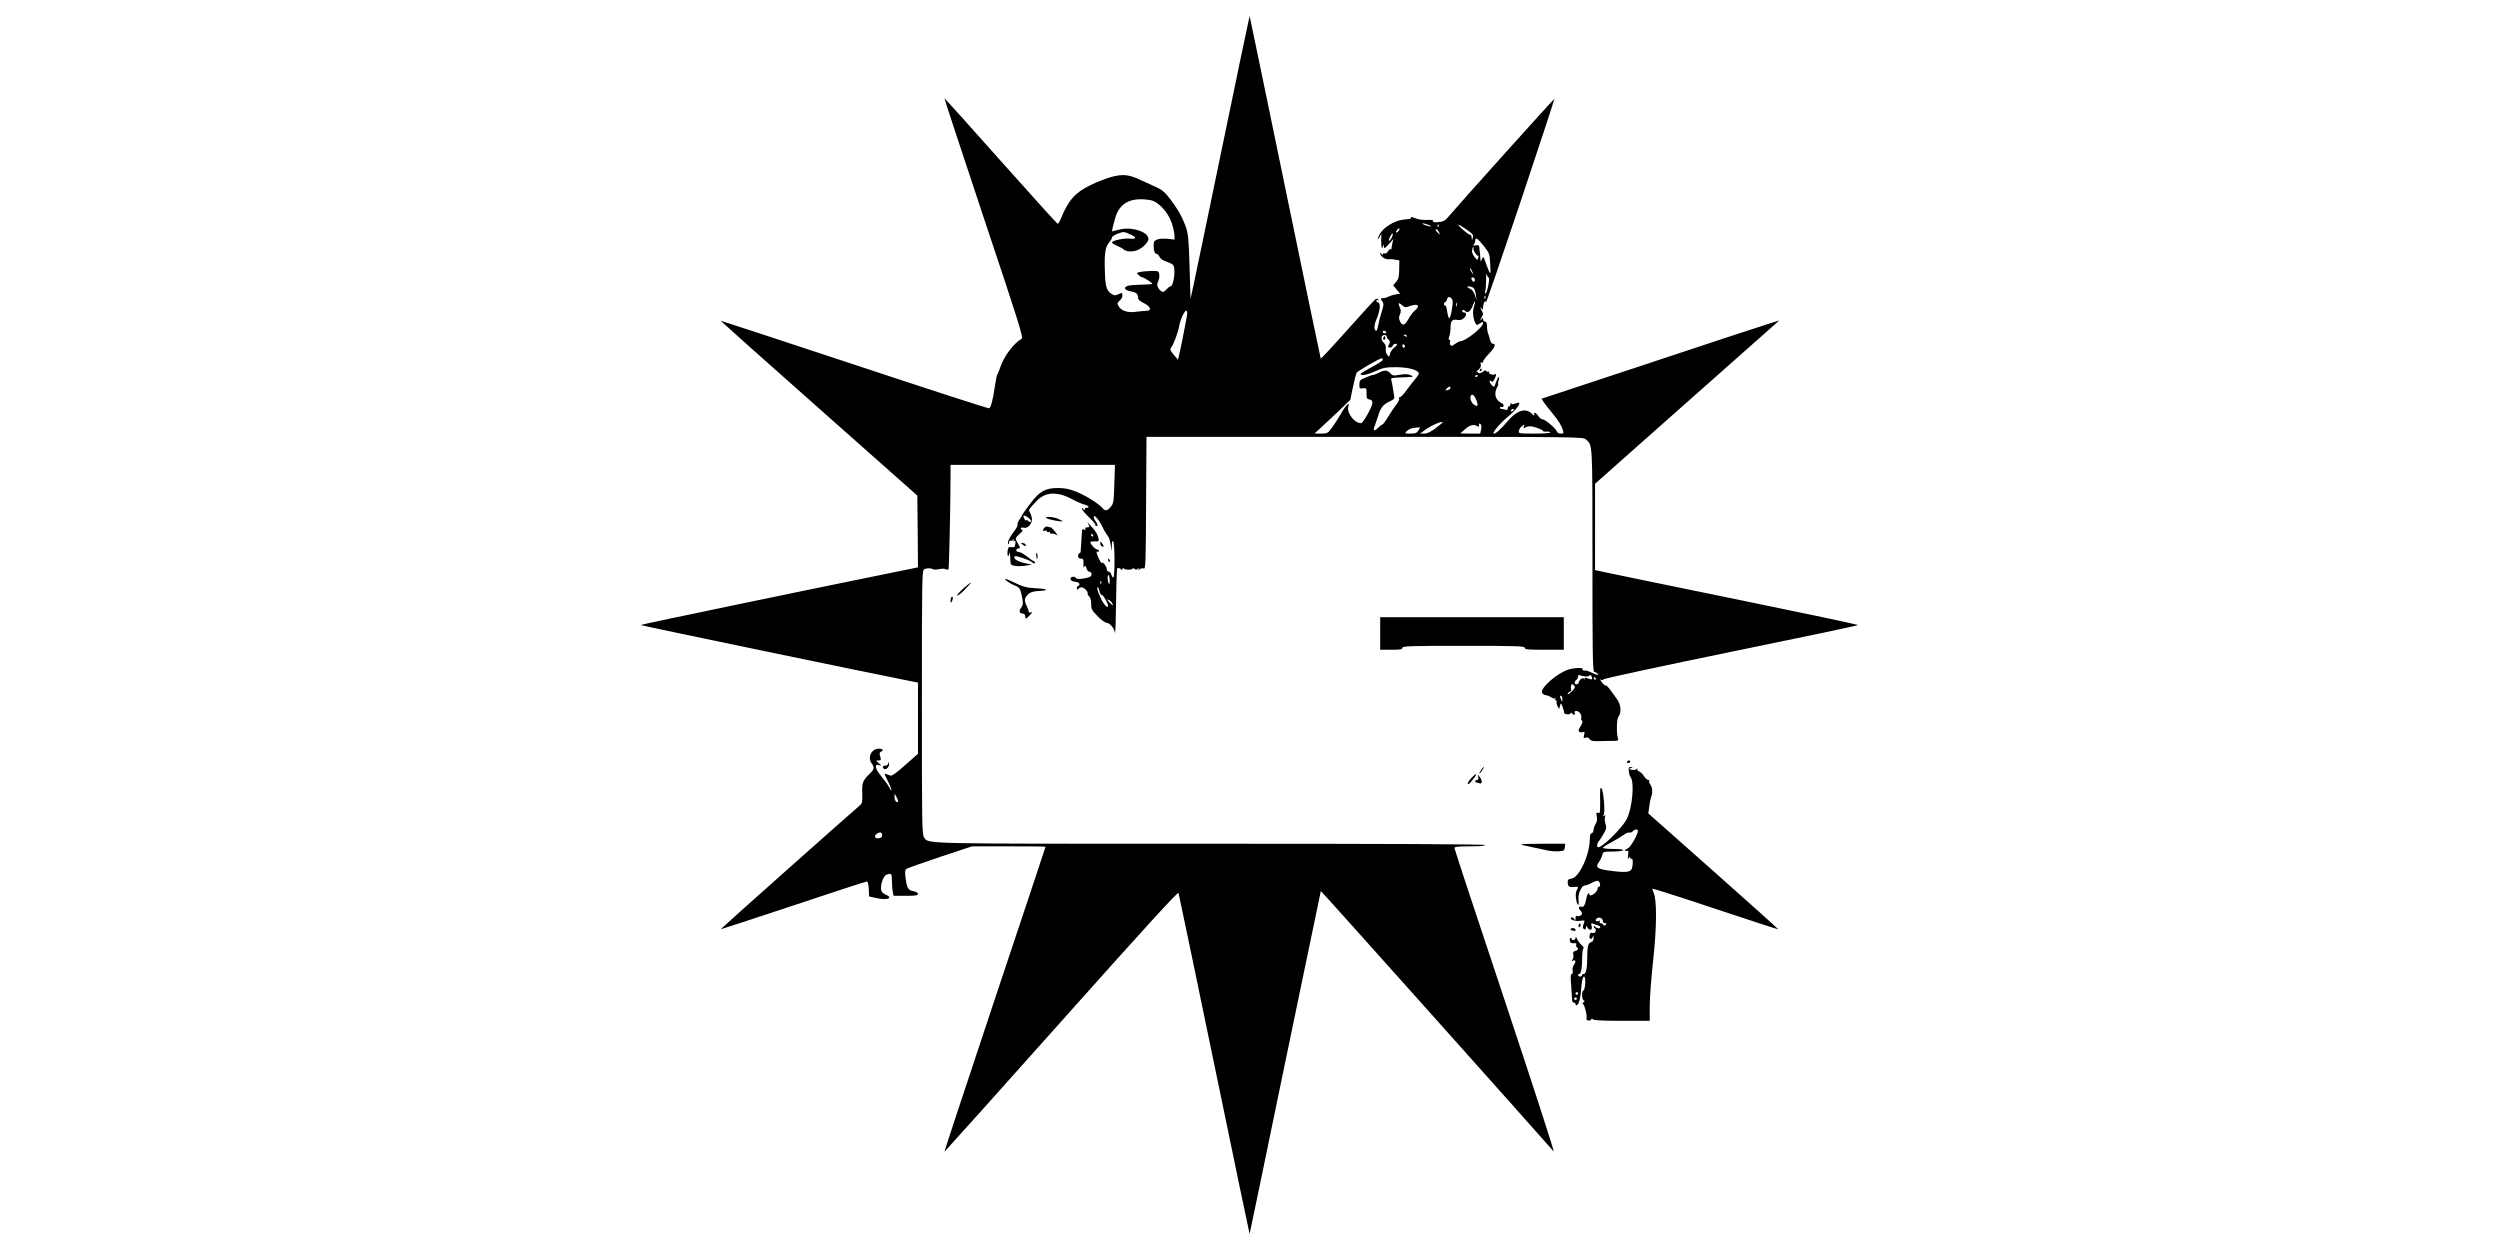 <?xml version="1.0" standalone="no"?>
<!DOCTYPE svg PUBLIC "-//W3C//DTD SVG 20010904//EN"
 "http://www.w3.org/TR/2001/REC-SVG-20010904/DTD/svg10.dtd">
<svg version="1.0" xmlns="http://www.w3.org/2000/svg"
 width="1920pt" height="960pt" viewBox="0 0 1920 960"
 preserveAspectRatio="xMidYMid meet">

<g transform="translate(0,960) scale(0.1,-0.1)"
fill="#000000" stroke="none">
<path d="M9387 8472 c-115 -554 -216 -1043 -226 -1087 l-18 -80 -7 244 c-6
200 -11 255 -26 300 -26 77 -62 142 -123 222 -43 56 -62 72 -112 94 -33 15
-82 37 -110 50 -93 45 -140 50 -230 26 -43 -12 -117 -41 -163 -64 -117 -58
-167 -115 -226 -259 -8 -21 -19 -38 -23 -37 -4 0 -201 218 -438 484 -236 266
-431 482 -432 481 -2 -1 135 -415 303 -921 274 -819 305 -919 290 -927 -62
-35 -138 -137 -166 -224 -7 -21 -16 -43 -20 -49 -5 -5 -13 -48 -20 -95 -14
-100 -30 -161 -44 -166 -6 -2 -472 149 -1036 336 -563 186 -1025 338 -1026
337 -1 -1 338 -304 754 -672 l757 -671 3 -276 2 -275 -47 -10 c-708 -143
-2083 -429 -2083 -433 0 -4 1747 -367 2108 -438 l22 -4 0 -274 0 -273 -97 -86
c-59 -53 -103 -85 -112 -82 -9 3 -24 8 -34 12 -18 7 -17 5 2 -34 26 -51 42
-91 36 -91 -2 0 -11 13 -19 28 -8 16 -35 52 -59 82 -48 57 -54 97 -13 84 19
-6 19 -5 -4 14 -25 21 -25 21 -3 22 19 0 21 3 13 31 -7 23 -6 31 6 36 24 9 15
23 -16 23 -58 0 -90 -67 -55 -114 21 -27 19 -43 -8 -70 -63 -63 -68 -75 -65
-157 2 -69 0 -79 -19 -95 -66 -55 -1071 -949 -1069 -951 1 -1 251 81 556 182
305 102 560 185 567 185 8 0 13 -21 15 -57 l3 -58 55 -12 c84 -20 135 0 71 27
-18 7 -31 21 -34 36 -7 37 17 106 39 115 39 16 44 11 44 -45 0 -29 3 -68 6
-85 l7 -31 93 0 c76 0 94 3 94 15 0 8 -14 17 -36 21 -40 7 -50 25 -60 107 -5
39 -3 56 7 64 8 5 124 47 259 92 l245 81 283 0 c155 0 282 -1 282 -3 0 -1
-175 -528 -390 -1171 -214 -644 -389 -1171 -387 -1172 1 -1 405 449 897 1001
652 731 897 999 901 987 3 -10 127 -603 275 -1319 148 -716 270 -1301 271
-1300 1 1 124 594 273 1317 150 723 273 1316 274 1317 2 3 1754 -1958 1788
-2000 10 -12 -158 504 -372 1148 -215 643 -390 1176 -390 1182 0 10 31 13 121
13 77 0 118 4 114 10 -4 7 -720 10 -2116 10 -2277 0 -2155 -3 -2193 51 -15 21
-16 116 -16 1036 0 954 1 1013 18 1021 18 10 51 10 68 0 5 -4 26 -3 46 1 20 5
43 4 52 -1 11 -6 18 -5 21 4 4 13 14 458 15 686 l0 112 631 0 632 0 -5 -148
c-4 -137 -6 -150 -28 -175 -28 -33 -41 -34 -66 -6 -31 34 -119 89 -194 121
-54 22 -87 29 -140 30 -101 1 -146 -24 -220 -123 -33 -44 -60 -82 -60 -85 0
-3 -9 -19 -21 -35 -11 -16 -18 -33 -14 -38 3 -6 -10 -30 -29 -55 -36 -47 -52
-83 -42 -93 3 -4 6 2 6 12 0 10 3 15 7 12 3 -4 13 -1 21 6 13 10 14 9 7 -2 -6
-10 -4 -12 4 -6 9 5 12 -1 9 -21 -3 -25 -7 -29 -29 -26 -24 3 -27 -1 -31 -32
-4 -39 8 -50 15 -13 2 12 5 -4 6 -35 1 -57 1 -57 36 -64 19 -3 56 -3 83 2 l47
7 -62 14 c-54 13 -85 35 -69 51 8 7 117 -30 132 -46 8 -8 18 -11 22 -7 4 4 2
10 -5 12 -6 2 -31 20 -55 39 -24 18 -51 34 -60 34 -25 0 -33 21 -10 27 20 5
20 5 1 36 -25 42 -25 43 13 78 18 16 27 29 20 29 -6 0 -12 5 -12 11 0 7 9 9
22 6 34 -9 71 36 62 77 -3 17 -11 37 -16 44 -12 14 -5 24 57 88 66 67 157 71
271 9 33 -18 75 -36 92 -40 32 -7 45 -25 17 -25 -8 0 -15 -6 -15 -12 0 -9 -4
-8 -10 2 -7 12 -10 12 -10 1 0 -7 25 -37 55 -65 30 -29 52 -56 48 -59 -3 -4
-1 -7 5 -7 16 0 15 12 -3 36 -8 10 -15 25 -15 33 0 26 39 -19 67 -76 14 -30
33 -61 41 -69 8 -8 18 -38 22 -67 l8 -52 1 45 c1 33 4 41 11 30 12 -19 13
-267 1 -274 -5 -3 -12 5 -15 19 -4 14 -13 25 -21 25 -8 0 -15 8 -15 18 -1 21
-27 58 -37 49 -3 -4 -14 11 -24 33 -20 44 -22 56 -8 53 5 -2 9 2 9 7 0 6 -6
10 -14 10 -16 0 -59 50 -51 58 2 3 19 5 36 4 29 -1 30 1 24 31 -4 18 -21 48
-39 67 -17 19 -35 40 -40 45 -5 6 -3 0 3 -12 10 -20 9 -23 -9 -23 -14 0 -19
-4 -14 -12 5 -8 2 -9 -9 -5 -10 4 -17 1 -17 -6 -1 -7 -3 -41 -5 -77 -2 -36 -5
-73 -5 -82 -1 -10 -5 -18 -11 -18 -5 0 -9 -9 -9 -20 0 -13 7 -20 20 -20 21 0
23 -7 21 -50 -1 -18 1 -21 7 -12 7 11 11 8 16 -12 3 -14 13 -26 20 -26 21 0
27 -29 8 -39 -30 -15 -99 -23 -107 -12 -11 19 -47 13 -43 -6 2 -12 14 -19 36
-21 20 -2 32 -9 32 -18 0 -8 -4 -14 -10 -14 -5 0 -10 -8 -10 -17 0 -13 3 -14
12 -5 7 7 18 12 25 12 17 0 50 -33 46 -47 -2 -5 3 -16 12 -23 9 -8 15 -29 15
-57 0 -39 5 -49 48 -94 27 -28 58 -51 71 -52 25 -2 57 -39 64 -77 2 -14 6 58
7 160 2 150 6 295 9 331 1 11 31 6 31 -5 0 -6 5 -4 10 4 5 8 10 11 10 5 0 -5
16 -10 35 -10 19 0 35 4 35 9 0 5 6 4 13 -3 10 -8 17 -7 27 2 10 10 11 9 5 -3
-7 -13 -6 -13 7 -2 8 7 23 10 32 6 14 -6 16 39 18 502 l3 509 1676 0 c1662 0
1677 0 1699 -20 52 -47 50 -12 50 -930 0 -719 2 -855 14 -855 7 0 19 -7 26
-15 10 -12 2 -11 -34 4 -25 11 -48 21 -51 21 -3 0 -12 0 -21 0 -8 0 -12 4 -9
10 9 14 -59 13 -109 -2 -81 -24 -212 -136 -204 -175 2 -10 14 -20 27 -21 14
-2 34 -10 46 -18 12 -8 25 -11 30 -7 4 5 5 2 1 -5 -4 -6 -2 -12 4 -12 6 0 8
-4 5 -10 -3 -5 0 -20 6 -32 l13 -23 7 25 c6 25 7 24 20 -10 7 -19 12 -38 11
-42 -3 -13 40 -20 48 -8 5 9 9 9 14 1 11 -16 26 -13 20 4 -9 23 29 19 43 -5 7
-10 10 -26 7 -34 -3 -8 0 -17 6 -21 7 -4 4 -18 -11 -42 -17 -28 -19 -37 -9
-43 7 -5 20 -6 28 -2 12 4 14 0 8 -22 -6 -24 -4 -27 13 -21 13 4 23 0 29 -11
6 -12 22 -16 53 -16 24 1 73 1 108 2 61 0 63 1 56 23 -11 30 -9 146 3 160 27
34 22 94 -10 138 -10 13 -31 43 -48 67 -17 23 -34 41 -39 38 -4 -3 -18 9 -31
27 -12 18 -17 27 -10 20 10 -9 15 -9 25 0 7 7 449 102 983 212 535 109 972
201 972 205 0 3 -424 93 -942 199 -519 106 -973 200 -1010 208 l-68 15 0 332
0 331 671 595 c370 327 688 609 708 627 l36 32 -105 -33 c-58 -18 -469 -153
-913 -301 l-808 -267 17 -27 c10 -14 39 -52 66 -84 48 -59 70 -93 82 -134 6
-20 4 -23 -18 -23 -15 0 -27 7 -30 18 -8 23 -90 92 -110 92 -9 0 -23 11 -32
25 -18 28 -40 34 -30 8 4 -10 -5 -5 -21 11 -45 45 -113 25 -179 -53 -56 -65
-95 -101 -110 -101 -22 0 47 81 115 137 49 40 88 90 78 100 -3 2 -16 -1 -30
-6 -18 -7 -27 -7 -31 2 -2 7 -5 4 -5 -5 -1 -10 -5 -18 -11 -18 -5 0 -10 -7
-10 -16 0 -12 -6 -15 -22 -10 -13 3 -26 6 -30 6 -5 0 -8 4 -8 10 0 5 6 7 13 4
8 -3 14 2 14 11 0 8 -4 15 -8 15 -4 0 -19 10 -33 23 -26 25 -29 64 -6 107 6
11 9 20 6 20 -3 0 -1 14 4 30 12 42 -6 28 -20 -15 -6 -19 -14 -35 -16 -35 -10
0 -34 29 -34 41 0 10 3 10 12 1 8 -8 14 -5 25 15 16 30 17 47 3 38 -15 -9 -51
5 -44 17 4 6 2 8 -4 4 -6 -3 -14 -2 -17 4 -5 8 -12 7 -22 -2 -19 -15 -43 -19
-43 -7 0 6 -6 7 -12 4 -7 -4 -1 3 14 14 19 15 24 27 20 43 -3 14 -1 19 6 14 7
-4 12 -1 12 7 0 7 20 35 45 60 46 48 57 77 30 77 -8 0 -17 12 -21 28 -3 15
-10 37 -15 50 -5 13 -9 38 -9 57 0 24 -5 35 -15 35 -8 0 -15 8 -15 18 0 14 -2
15 -10 2 -5 -8 -10 -12 -10 -7 0 4 6 16 12 27 10 16 10 24 0 40 -6 11 -12 23
-12 27 0 5 5 1 10 -7 8 -12 10 -10 10 10 0 14 5 32 10 40 8 12 10 12 11 -5 0
-11 119 335 265 770 145 434 263 793 262 796 -2 4 -716 -790 -820 -912 -21
-25 -36 -32 -73 -35 -28 -2 -44 0 -40 6 7 11 -4 13 -60 11 -22 -1 -57 5 -78
14 -22 9 -36 11 -32 6 3 -6 0 -12 -7 -12 -7 -1 -27 -3 -45 -5 -71 -6 -160 -60
-189 -116 -18 -35 -18 -51 1 -18 l14 25 -1 -25 c-1 -14 -1 -41 1 -60 2 -29 4
-32 11 -15 l9 20 0 -20 c1 -17 7 -13 37 20 l35 40 -7 -30 c-3 -16 -7 -35 -7
-42 0 -7 -4 -10 -8 -7 -4 2 -13 -5 -19 -16 -7 -13 -18 -19 -26 -16 -8 3 -14 0
-14 -7 0 -8 -4 -6 -10 3 -5 8 -10 11 -10 5 0 -24 40 -51 69 -46 8 2 29 0 46
-3 l32 -6 -1 -69 c-1 -57 -5 -74 -24 -96 l-23 -26 27 -32 27 -32 -34 -6 c-19
-3 -44 -11 -56 -17 -12 -7 -31 -12 -43 -12 -19 0 -19 -1 -5 -23 14 -21 13 -29
-4 -83 -11 -32 -22 -78 -26 -101 -4 -24 -11 -43 -15 -43 -19 0 -19 40 -1 82
29 68 36 127 17 134 -9 3 -16 10 -16 16 0 5 5 6 12 2 7 -4 8 -3 4 4 -4 6 -12
9 -19 6 -7 -2 -104 -108 -217 -235 -112 -126 -206 -227 -207 -222 -2 4 -125
597 -274 1318 -148 720 -271 1310 -272 1312 -1 1 -96 -451 -210 -1005z m-552
-409 c59 -10 133 -88 163 -173 12 -36 22 -80 22 -98 l0 -32 -52 6 c-30 3 -65
1 -80 -5 -23 -9 -28 -17 -28 -45 0 -42 8 -66 24 -66 6 0 16 -10 21 -22 6 -14
26 -28 49 -36 22 -7 46 -18 53 -24 26 -21 9 -168 -20 -168 -4 0 -18 -11 -30
-24 -18 -19 -26 -22 -38 -13 -30 23 -38 49 -24 77 7 14 11 38 8 53 -5 26 -8
27 -62 26 -31 -1 -69 -4 -85 -8 -28 -6 -29 -7 -12 -23 10 -10 22 -18 29 -18
12 0 77 -42 77 -50 0 -3 -35 -5 -79 -6 -43 -1 -90 -4 -105 -8 -39 -10 -33 -34
12 -42 46 -8 62 -20 62 -48 0 -16 12 -28 45 -44 53 -26 63 -59 18 -59 -16 -1
-53 -4 -84 -8 -62 -8 -110 9 -130 47 -10 18 -8 24 10 39 11 9 21 27 21 38 0
24 -1 25 -34 10 -20 -10 -30 -9 -51 5 -38 25 -47 58 -50 186 -4 125 4 175 35
210 11 13 20 29 20 36 0 7 20 20 45 30 47 17 48 17 114 -15 32 -16 22 -29 -18
-24 -44 6 -141 -14 -141 -29 0 -5 17 -16 38 -25 20 -8 44 -21 52 -29 21 -18
67 -20 105 -5 42 17 85 61 85 86 0 51 -116 93 -208 75 -30 -5 -58 -13 -64 -16
-12 -7 -9 11 17 102 33 117 121 162 270 137z m2154 -199 c9 -10 -53 6 -63 17
-6 5 4 5 24 -1 18 -5 35 -12 39 -16z m58 -6 c-3 -8 -6 -5 -6 6 -1 11 2 17 5
13 3 -3 4 -12 1 -19z m265 -81 l-7 -22 -3 23 c-2 13 -8 22 -14 20 -9 -3 -88
65 -88 77 0 3 27 -13 59 -35 50 -34 58 -44 53 -63z m-572 48 c-7 -9 -15 -13
-18 -10 -3 2 1 11 8 20 7 9 15 13 18 10 3 -2 -1 -11 -8 -20z m310 -5 c6 -11 9
-20 7 -20 -2 0 -12 9 -22 20 -10 11 -13 20 -7 20 6 0 16 -9 22 -20z m-361 -44
c-7 -14 -16 -26 -21 -26 -5 0 -1 14 7 31 20 37 31 33 14 -5z m708 -67 c42 -54
44 -59 48 -140 6 -90 2 -89 -34 11 -18 53 -20 54 -30 30 -9 -24 -10 -24 -12
10 -1 19 -3 42 -5 50 -1 8 -2 23 -3 33 -1 13 -7 16 -28 13 -20 -4 -23 -2 -15
6 7 7 12 20 12 31 0 29 19 16 67 -44z m-81 -17 c-6 -11 29 -64 37 -56 3 3 3
-4 0 -16 -6 -21 -6 -21 -29 7 -12 15 -21 37 -19 48 5 26 4 25 11 25 3 0 3 -4
0 -8z m-7 -182 c11 -24 11 -24 -3 -6 -9 11 -16 24 -16 30 0 12 5 7 19 -24z
m123 -41 c6 -4 5 -29 -3 -67 -7 -33 -16 -59 -21 -56 -5 3 -5 10 -2 16 4 6 7
43 7 82 0 39 2 62 5 51 2 -11 9 -23 14 -26z m-107 -9 c3 -5 3 -15 -1 -21 -6
-11 -23 6 -24 24 0 10 18 9 25 -3z m-6 -74 c7 -8 14 -31 16 -53 l5 -38 -13 39
c-8 24 -22 42 -35 47 -12 5 -22 11 -22 14 0 11 38 4 49 -9z m88 -78 c-3 -8 -6
-5 -6 6 -1 11 2 17 5 13 3 -3 4 -12 1 -19z m-257 -3 c9 -11 9 -30 0 -85 -6
-38 -16 -68 -21 -65 -4 3 -11 28 -15 55 -4 27 -10 47 -15 44 -5 -3 -9 2 -9 10
0 9 4 16 9 16 5 0 11 9 14 20 6 24 20 26 37 5z m170 -60 c-12 -36 -7 -93 11
-127 9 -17 11 -17 34 -2 21 14 25 14 25 2 0 -32 -134 -138 -173 -138 -8 0 -27
-10 -42 -21 -21 -17 -29 -19 -35 -9 -5 7 -6 19 -3 27 3 7 0 13 -6 13 -7 0 -7
8 -1 26 6 14 10 44 10 68 0 51 14 67 52 59 20 -4 35 0 48 12 24 21 26 45 5 45
-8 0 -15 5 -15 10 0 13 13 13 28 -2 15 -15 38 4 54 48 16 45 23 35 8 -11z
m-133 3 c-3 -7 -5 -2 -5 12 0 14 2 19 5 13 2 -7 2 -19 0 -25z m-415 5 c16 -14
24 -15 52 -5 66 24 88 6 42 -33 -14 -11 -36 -40 -49 -65 -29 -51 -46 -56 -65
-18 -9 20 -10 32 -1 52 9 20 9 32 1 51 -19 41 -12 47 20 18z m-1656 -77 c-4
-17 -13 -67 -21 -111 -8 -44 -22 -113 -31 -154 l-17 -74 -33 39 c-27 32 -30
42 -20 54 18 21 54 117 62 165 9 53 44 126 56 119 6 -4 7 -20 4 -38z m1529
-126 c3 -5 -1 -10 -9 -10 -9 0 -16 5 -16 10 0 6 4 10 9 10 6 0 13 -4 16 -10z
m5 -34 c0 -8 7 -19 15 -26 11 -9 12 -17 5 -30 -13 -25 -13 -30 5 -30 9 0 18 7
21 15 4 8 12 15 20 15 20 0 17 -10 -10 -31 -13 -10 -27 -31 -31 -46 -6 -27 -7
-27 -21 -8 -9 11 -14 32 -11 48 2 17 -3 33 -15 44 -25 22 -24 58 2 60 11 1 20
-4 20 -11z m155 4 c3 -6 -1 -7 -9 -4 -18 7 -21 14 -7 14 6 0 13 -4 16 -10z
m-15 -81 c0 -5 -4 -9 -10 -9 -5 0 -10 7 -10 16 0 8 5 12 10 9 6 -3 10 -10 10
-16z m-170 -102 c0 -6 -38 -32 -85 -56 -47 -25 -85 -48 -85 -53 0 -17 50 -7
115 22 58 26 79 30 153 30 85 0 151 -15 174 -38 9 -9 4 -21 -20 -49 -18 -21
-49 -61 -70 -90 -20 -29 -43 -52 -50 -53 -7 0 -10 -5 -7 -11 4 -6 -6 -27 -22
-47 -16 -20 -44 -63 -63 -94 -19 -32 -38 -58 -43 -58 -4 0 -19 -12 -34 -26
-31 -31 -41 -24 -24 19 7 18 18 50 25 72 16 60 40 91 86 111 38 17 41 21 36
49 -3 16 -7 44 -10 61 -2 17 -7 41 -10 52 -7 20 -4 21 86 24 86 3 91 4 63 16
-22 10 -43 11 -84 4 -50 -9 -56 -8 -76 14 -23 24 -44 24 -95 -3 -14 -7 -30
-13 -37 -13 -6 0 -32 -9 -57 -20 -42 -17 -46 -22 -46 -53 0 -31 2 -33 28 -29
26 3 27 2 27 -40 0 -37 3 -43 23 -46 15 -2 22 -10 22 -26 0 -29 -71 -155 -87
-156 -50 -1 -111 78 -98 128 6 26 6 26 -13 9 -10 -10 -32 -41 -47 -70 -16 -28
-45 -73 -64 -99 -34 -46 -37 -48 -86 -48 l-50 1 35 31 c19 17 81 75 138 129
l102 98 20 96 c11 53 24 103 28 112 8 13 176 111 195 112 4 1 7 -5 7 -12z
m730 -121 c0 -3 -4 -8 -10 -11 -5 -3 -10 -1 -10 4 0 6 5 11 10 11 6 0 10 -2
10 -4z m-210 -95 c0 -5 -7 -12 -16 -15 -24 -9 -28 -7 -14 9 14 17 30 20 30 6z
m199 -95 c16 -42 11 -53 -17 -35 -22 14 -37 53 -26 70 11 18 28 3 43 -35z
m286 -76 c-3 -5 -11 -10 -16 -10 -6 0 -7 5 -4 10 3 6 11 10 16 10 6 0 7 -4 4
-10z m-545 -94 c0 -2 -25 -22 -55 -45 -37 -28 -64 -41 -87 -41 l-32 0 41 30
c46 34 133 70 133 56z m295 -55 l-7 -31 -76 0 -77 1 38 34 c37 32 66 39 95 21
7 -4 12 -4 11 1 -3 19 2 26 12 16 7 -7 8 -24 4 -42z m328 23 c-5 -13 -3 -15
13 -6 10 5 28 9 39 8 30 -2 95 -27 95 -35 0 -5 11 -7 25 -6 14 2 27 -1 31 -6
3 -5 -47 -9 -120 -9 -122 0 -125 1 -121 21 2 12 12 27 22 35 23 17 24 17 16
-2z m-809 -29 c-13 -21 -24 -25 -62 -25 -44 0 -45 0 -28 19 10 11 32 22 50 24
17 2 37 5 44 5 9 2 8 -5 -4 -23z m-2993 -674 c13 -11 21 -23 17 -27 -4 -4 -14
-1 -23 6 -8 7 -15 9 -15 4 0 -11 -20 18 -20 29 0 13 17 8 41 -12z m494 -131
c3 -5 1 -10 -4 -10 -6 0 -11 5 -11 10 0 6 2 10 4 10 3 0 8 -4 11 -10z m126
-370 c-3 -9 -8 -4 -11 15 -4 17 -4 37 -1 45 3 9 8 4 11 -15 4 -16 4 -37 1 -45z
m-64 -2 c-3 -8 -6 -5 -6 6 -1 11 2 17 5 13 3 -3 4 -12 1 -19z m-13 -58 c3 -16
11 -30 19 -30 11 0 47 -63 47 -83 0 -18 -20 -4 -39 27 -26 42 -53 116 -42 116
5 0 11 -13 15 -30z m97 -91 c13 -26 7 -24 -22 7 -17 19 -19 23 -6 18 10 -3 22
-15 28 -25z m3624 -563 c16 -3 34 -1 41 5 8 7 14 4 18 -7 9 -23 3 -26 -28 -15
-19 8 -26 7 -27 -2 0 -9 -2 -9 -5 0 -4 8 -11 7 -24 -4 -10 -9 -17 -20 -15 -24
3 -4 -2 -9 -10 -13 -21 -8 -31 15 -12 29 10 7 17 20 17 29 0 10 4 15 8 12 5
-3 21 -7 37 -10z m90 -16 c3 -5 1 -10 -4 -10 -6 0 -11 5 -11 10 0 6 2 10 4 10
3 0 8 -4 11 -10z m-184 -100 c-17 -17 -31 -27 -31 -20 0 6 7 13 16 17 8 3 13
12 10 19 -3 8 -3 21 1 30 5 14 7 14 21 0 13 -13 11 -18 -17 -46z m-72 -63 c0
-21 -1 -21 -9 -2 -12 28 -12 37 0 30 6 -3 10 -16 9 -28z m-5103 -784 c-11 -11
-26 10 -26 35 l1 27 15 -28 c9 -16 13 -31 10 -34z m-121 -259 c0 -13 -8 -20
-27 -22 -32 -4 -39 21 -10 37 23 14 37 8 37 -15z"/>
<path d="M10626 7011 c-4 -7 -5 -15 -2 -18 9 -9 19 4 14 18 -4 11 -6 11 -12 0z"/>
<path d="M11365 6760 c-3 -5 -1 -10 4 -10 6 0 11 5 11 10 0 6 -2 10 -4 10 -3
0 -8 -4 -11 -10z"/>
<path d="M8036 5621 c9 -10 124 -32 124 -24 0 2 -16 11 -35 19 -39 16 -105 20
-89 5z"/>
<path d="M8022 5548 c-17 -17 -15 -31 3 -24 8 3 15 1 15 -5 0 -6 7 -8 16 -5 9
3 12 2 8 -5 -4 -6 1 -9 13 -7 11 2 28 -4 39 -12 10 -8 5 2 -10 23 -16 20 -32
37 -36 37 -5 0 -14 2 -22 5 -7 3 -19 0 -26 -7z"/>
<path d="M8450 5428 c0 -9 5 -20 11 -23 17 -11 20 0 4 21 -13 17 -14 17 -15 2z"/>
<path d="M7856 5416 c21 -15 30 -14 19 3 -3 6 -14 11 -23 11 -13 0 -13 -2 4
-14z"/>
<path d="M7959 5328 c4 -28 6 -29 9 -9 2 13 0 27 -5 32 -6 6 -7 -3 -4 -23z"/>
<path d="M8510 5301 c0 -6 4 -13 10 -16 6 -3 7 1 4 9 -7 18 -14 21 -14 7z"/>
<path d="M7720 5153 c0 -10 34 -33 72 -49 40 -17 45 -25 59 -97 7 -39 6 -53
-6 -70 -21 -30 -19 -45 8 -49 14 -2 21 -9 21 -21 -2 -24 9 -21 37 10 18 20 20
25 7 20 -12 -4 -18 -1 -18 7 0 8 -7 27 -15 42 -19 38 -19 57 3 81 20 24 42 32
100 35 74 4 56 16 -31 20 -79 4 -98 10 -209 63 -16 7 -28 11 -28 8z"/>
<path d="M7399 5081 c-30 -27 -51 -52 -48 -55 4 -4 30 16 58 45 28 29 50 54
48 55 -2 2 -28 -18 -58 -45z"/>
<path d="M7307 5014 c-4 -4 -7 -17 -7 -28 1 -19 1 -20 11 -3 11 19 8 43 -4 31z"/>
<path d="M10600 4735 l0 -125 85 0 c69 0 85 3 85 15 0 13 59 15 470 15 411 0
470 -2 470 -15 0 -13 23 -15 150 -15 l150 0 0 125 0 125 -705 0 -705 0 0 -125z"/>
<path d="M12495 3750 c-3 -5 1 -10 9 -10 9 0 16 5 16 10 0 6 -4 10 -9 10 -6 0
-13 -4 -16 -10z"/>
<path d="M6821 3738 c-1 -11 -9 -18 -21 -18 -22 0 -27 -15 -9 -26 16 -9 42 20
36 42 -4 17 -5 17 -6 2z"/>
<path d="M11383 3698 c-15 -20 -25 -38 -20 -38 3 0 12 11 21 25 17 26 16 35
-1 13z"/>
<path d="M12509 3703 c-3 -21 4 -59 13 -70 33 -40 14 -243 -30 -326 -40 -74
-198 -227 -221 -213 -10 6 -4 36 9 46 3 3 18 27 34 53 24 42 26 52 16 81 -6
18 -7 41 -4 51 6 14 4 16 -7 10 -11 -7 -12 -6 -3 6 13 16 -1 188 -16 203 -12
12 -12 7 -11 -106 1 -78 -1 -87 -15 -81 -15 5 -16 2 -11 -27 5 -23 2 -41 -8
-56 -8 -13 -16 -35 -17 -49 -1 -14 -8 -25 -15 -25 -8 0 -13 -14 -13 -41 0
-123 -82 -300 -142 -307 -19 -2 -28 -9 -28 -22 0 -37 9 -46 45 -42 38 5 41 1
24 -26 -8 -12 -9 -36 -5 -65 9 -59 25 -62 19 -4 -5 46 24 107 51 107 8 0 30 8
48 18 18 10 40 18 48 18 17 -1 27 -46 11 -46 -6 0 -11 -6 -11 -13 0 -20 -32
-52 -52 -53 -10 -1 -15 2 -12 7 3 5 1 9 -5 9 -6 0 -13 -17 -17 -37 -9 -52 -22
-73 -38 -67 -20 8 -28 -12 -11 -26 8 -7 15 -18 15 -25 0 -15 -27 -28 -41 -19
-5 3 -9 -5 -9 -18 -1 -21 -2 -21 -11 -5 -6 9 -15 15 -20 11 -21 -13 25 -32 65
-26 36 5 39 3 32 -14 -13 -30 -12 -46 2 -51 7 -3 12 3 12 14 1 17 1 17 11 1
17 -29 41 -23 33 9 -6 23 -5 25 12 19 10 -5 27 -11 37 -13 9 -3 17 -9 17 -14
0 -13 -24 -11 -38 3 -8 8 -12 9 -12 1 0 -6 5 -13 11 -15 5 -2 7 -11 3 -21 -4
-11 -13 -16 -24 -12 -13 4 -19 -1 -22 -20 -6 -29 18 -36 25 -7 3 11 5 7 6 -10
1 -18 -5 -29 -18 -33 -24 -7 -31 -33 -31 -116 0 -85 -9 -129 -26 -129 -8 0
-14 -4 -14 -10 0 -5 -7 -10 -15 -10 -8 0 -15 5 -15 10 0 6 4 10 9 10 14 0 22
47 22 122 0 37 4 70 10 74 6 3 -1 15 -15 27 -14 12 -29 33 -35 47 -7 17 -10
20 -10 8 -1 -19 -31 -26 -31 -7 0 5 -4 8 -9 5 -5 -3 -7 -14 -4 -25 3 -12 12
-17 30 -15 17 2 23 -2 19 -11 -3 -8 -1 -17 4 -20 16 -10 11 -22 -11 -28 -17
-5 -20 -11 -16 -28 4 -13 1 -30 -6 -38 -10 -12 -9 -14 6 -8 20 8 22 -10 3 -36
-7 -9 -11 -28 -8 -42 2 -15 0 -25 -7 -25 -9 0 -10 -25 -4 -92 4 -51 7 -101 7
-110 0 -10 6 -18 13 -18 7 0 13 -4 13 -10 0 -19 19 -10 26 13 10 29 13 48 20
130 5 45 11 67 20 67 15 0 10 -103 -6 -108 -14 -5 -12 -69 3 -75 9 -4 8 -8 -3
-16 -8 -6 -10 -11 -4 -11 12 0 37 -97 28 -111 -3 -5 2 -12 11 -16 10 -3 21 0
25 7 5 8 9 9 14 1 5 -7 76 -11 222 -11 l214 0 0 114 c0 62 12 219 26 347 28
255 30 468 4 522 -7 15 -11 29 -8 32 2 2 220 -67 483 -155 263 -88 480 -158
482 -157 1 2 -223 203 -498 447 l-500 443 7 51 c3 28 10 61 15 74 13 34 10 74
-6 96 -8 10 -12 23 -9 27 3 5 -1 9 -8 9 -7 0 -22 14 -33 30 -11 17 -28 33 -38
36 -10 3 -14 11 -11 17 5 9 4 9 -5 1 -7 -6 -24 -9 -39 -6 -24 5 -25 6 -7 13
17 6 17 8 3 8 -10 1 -18 -2 -19 -6z m70 -485 c-1 -29 -56 -124 -77 -133 -24
-11 -31 -28 -7 -19 11 5 13 -2 9 -33 -4 -29 -3 -34 5 -23 8 11 11 12 11 2 0
-7 5 -10 10 -7 11 7 13 -37 4 -72 -8 -31 -44 -36 -154 -22 -112 13 -131 26
-101 67 11 16 23 40 26 55 7 26 9 27 80 27 41 0 77 5 80 10 4 6 -23 10 -74 10
-45 0 -81 4 -81 9 0 4 28 23 63 41 34 18 77 44 95 57 18 14 39 22 47 19 7 -2
19 2 25 10 15 17 40 19 39 2z m-269 -694 c0 -8 8 -14 17 -14 14 0 15 -2 4 -12
-11 -10 -14 -10 -18 0 -3 6 -11 12 -19 12 -9 0 -12 5 -8 12 5 8 2 9 -9 5 -23
-9 -31 10 -10 22 20 11 43 -3 43 -25z m-190 -554 c0 -5 -4 -10 -10 -10 -5 0
-10 5 -10 10 0 6 5 10 10 10 6 0 10 -4 10 -10z m-10 -40 c0 -5 -4 -10 -10 -10
-5 0 -10 5 -10 10 0 6 5 10 10 10 6 0 10 -4 10 -10z"/>
<path d="M11301 3626 c-18 -19 -31 -40 -29 -47 2 -7 18 6 37 30 41 52 36 62
-8 17z"/>
<path d="M11353 3633 c3 -16 1 -23 -9 -23 -8 0 -14 -4 -14 -10 0 -5 4 -10 9
-10 5 0 16 -3 25 -6 21 -8 21 24 -1 51 -15 20 -15 20 -10 -2z"/>
<path d="M11682 3115 c2 -3 38 -12 79 -20 41 -9 96 -20 122 -26 26 -6 67 -9
90 -7 37 3 42 6 45 31 l3 27 -172 0 c-95 0 -170 -2 -167 -5z"/>
<path d="M12126 2501 c-4 -7 -5 -15 -2 -18 9 -9 19 4 14 18 -4 11 -6 11 -12 0z"/>
<path d="M12069 2470 c-11 -7 -10 -10 3 -15 24 -10 38 -2 23 12 -7 6 -18 8
-26 3z"/>
</g>
</svg>
